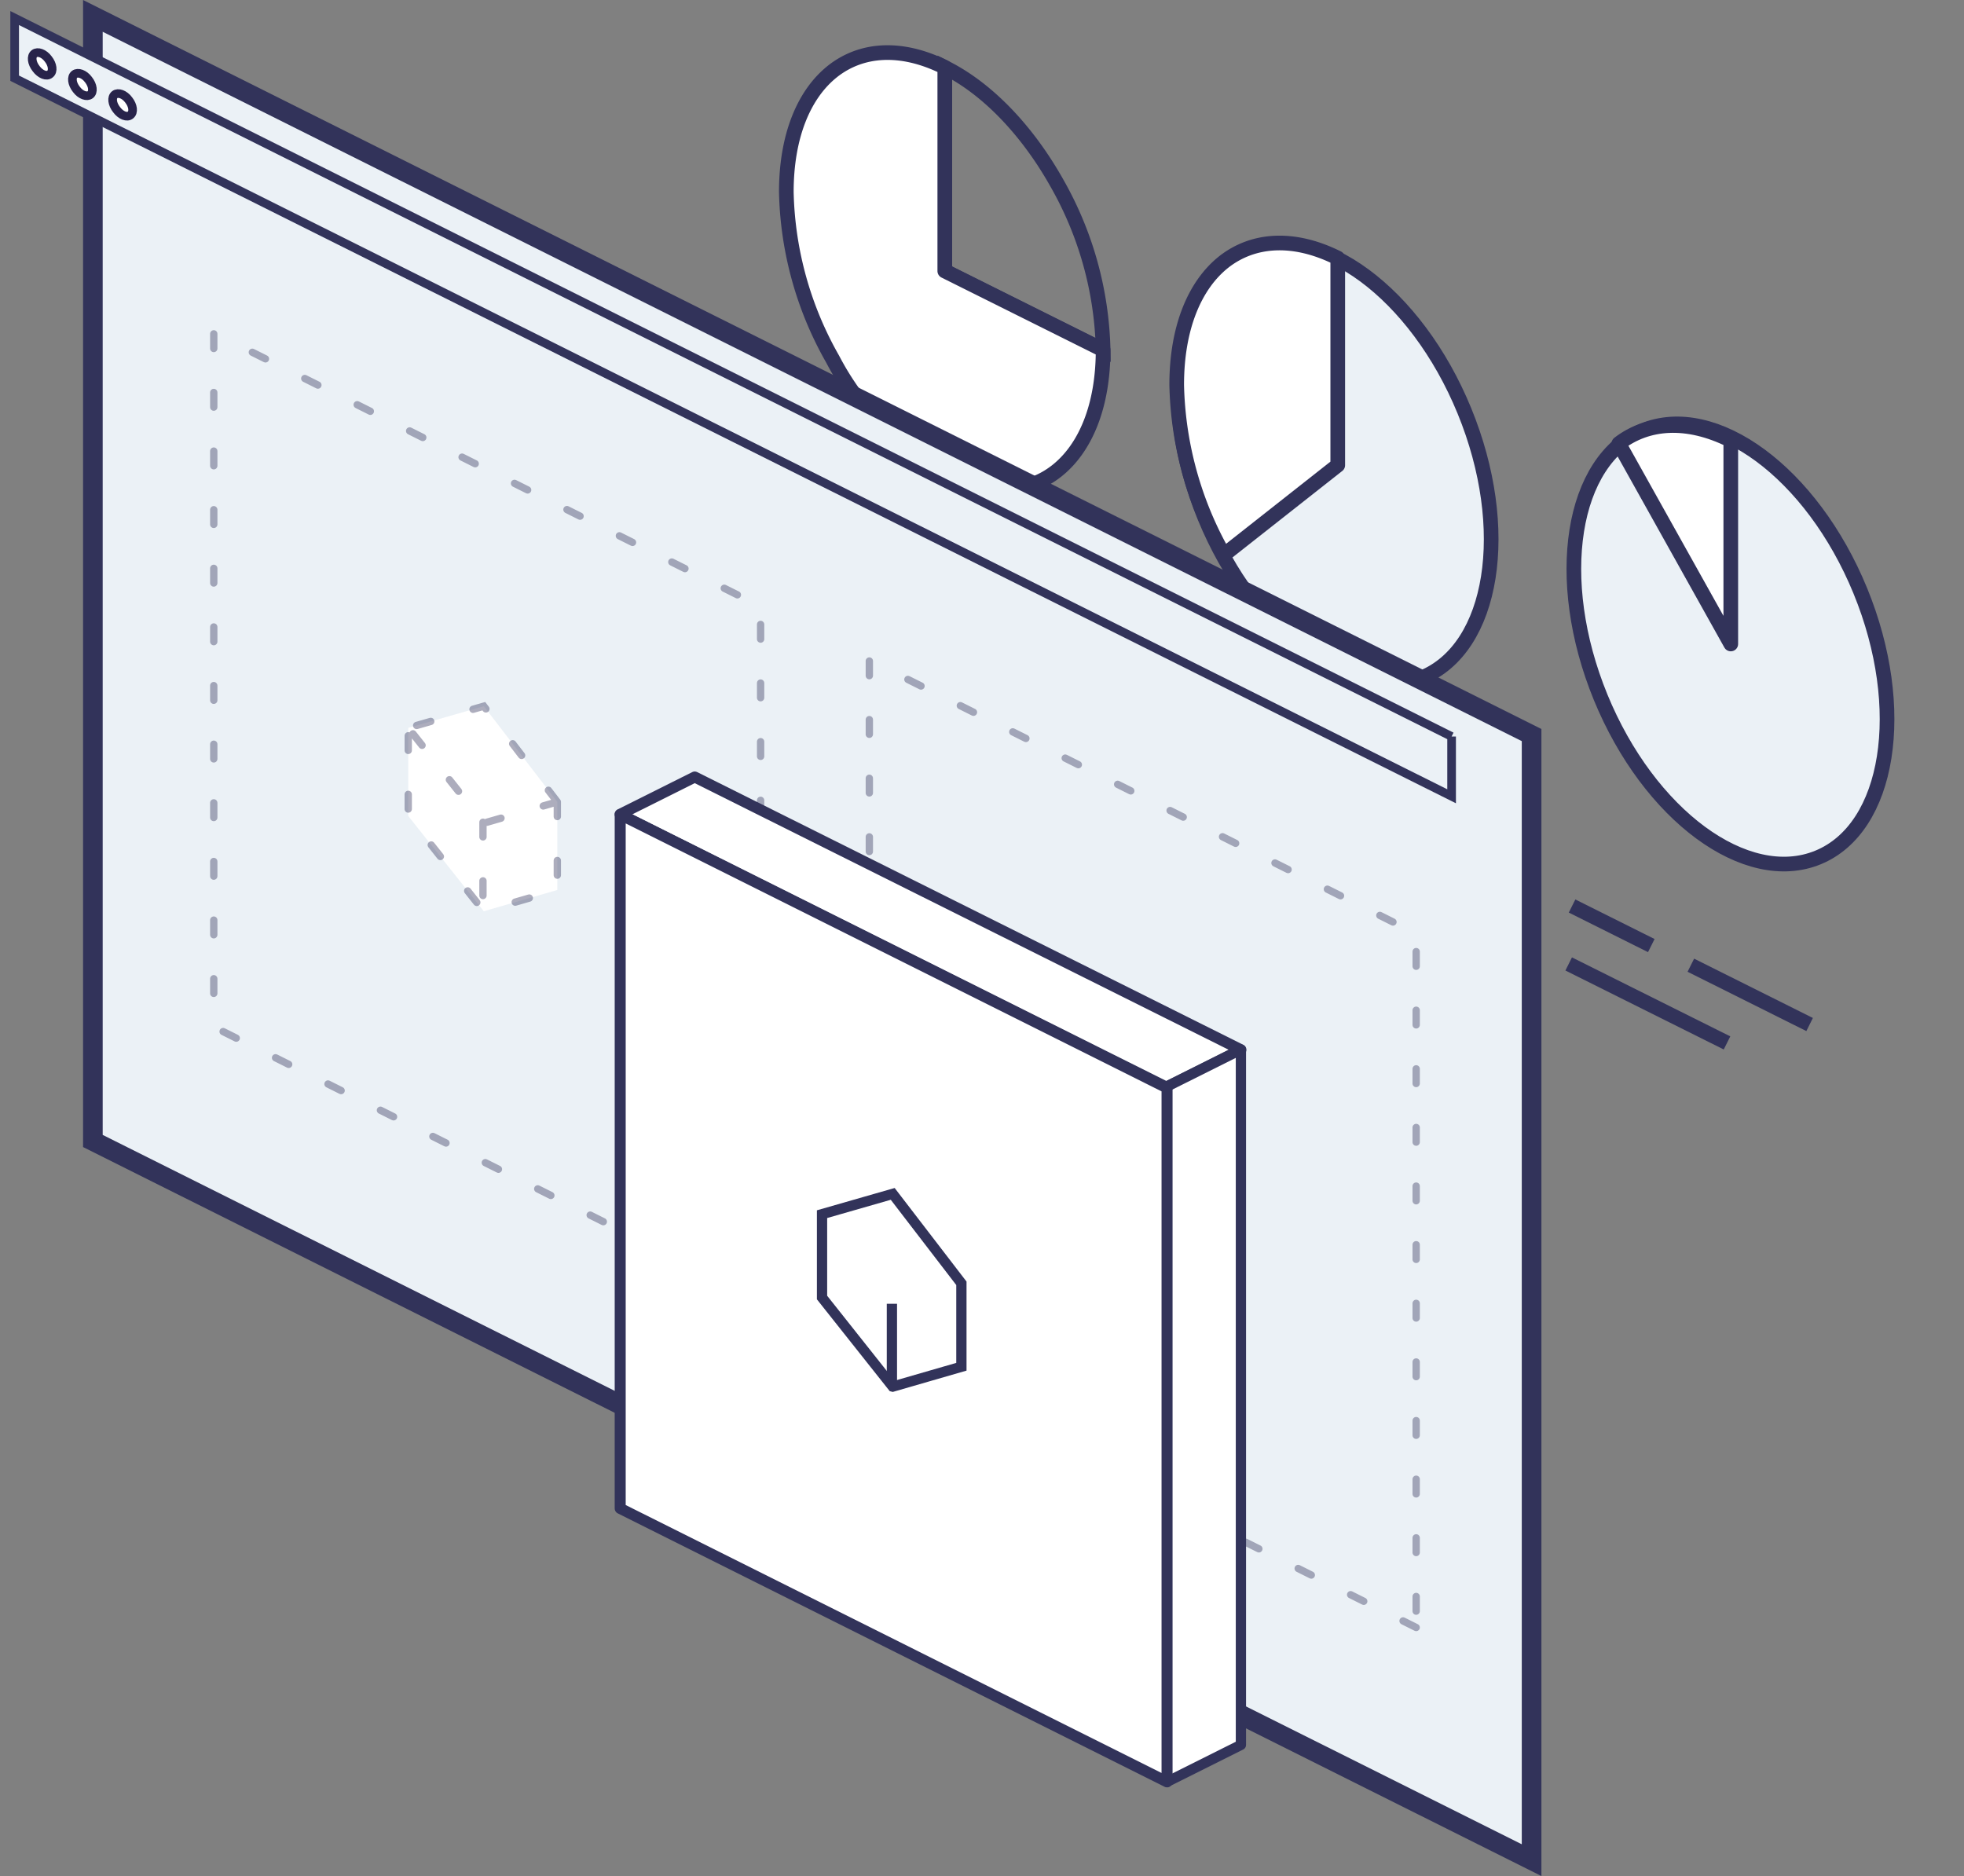 <svg class="tile__icon" width="134" height="128" fill="none" xmlns="http://www.w3.org/2000/svg"><rect width="100%" height="100%" fill="#808080" stroke="none"/><path d="M109.207 47.57c-3.298-8.044-2.006-16.192 2.886-18.198 4.892-2.006 11.532 2.89 14.831 10.935 3.298 8.045 2.006 16.192-2.886 18.198-4.892 2.006-11.532-2.89-14.831-10.934z" fill="#EBF1F6" stroke="#32335A" stroke-linecap="round" stroke-linejoin="round"/><path d="M118.088 30.046v13.892l-7.639-13.674c1.95-1.494 4.649-1.704 7.639-.218z" fill="#fff" stroke="#32335A" stroke-linecap="round" stroke-linejoin="round"/><path d="M123.467 69.902l-8.104-4.047M112.665 64.515l-5.406-2.699M117.831 71.157l-10.803-5.388" stroke="#32335A" stroke-miterlimit="10"/><path d="M82.197 35.296c-3.299-8.045-2.007-16.193 2.885-18.2 4.893-2.005 11.533 2.89 14.831 10.936 3.299 8.045 2.007 16.193-2.885 18.199-4.893 2.005-11.532-2.89-14.831-10.935z" fill="#EBF1F6" stroke="#32335A" stroke-linecap="round" stroke-linejoin="round"/><path d="M83.502 17.867c1.994-1.558 4.739-1.771 7.77-.26V31.74l-7.77 6.12a24.453 24.453 0 01-3.218-11.6c0-3.913 1.234-6.825 3.218-8.392z" fill="#fff" stroke="#32335A" stroke-linecap="round" stroke-linejoin="round"/><path d="M99.154 57.778l-16.198-8.086M99.154 61.251l-8.103-4.038" stroke="#32335A" stroke-miterlimit="10"/><path d="M72.1 12.473l.436-.245.21.373-.337.265-.309-.393zm0 0l-.434.248-.214-.374.34-.267.308.393zm-7.639-7.876h-.5v-.808l.723.36-.223.448zm0 13.892h.5v.243l-.19.15-.31-.393zm0 0l-.224.448-.704-.353.619-.487.31.392zm0 0l.224-.447.276.139v.309h-.5zm0 0l.314.39-.814.656V18.49h.5zm0 0l-.314-.389.25-.201.287.143-.223.448zm10.802 5.388l.5-.01.018.827-.74-.37.222-.447zm-2.854-11.01l-.618-.787.618.786zM64.684 4.15c3.097 1.543 5.86 4.539 7.852 8.078l-.871.49c-1.928-3.425-4.562-6.246-7.427-7.673l.446-.895zm-.723 14.34V4.596h1v13.892h-1zm.19-.393l.62.785-.62-.785zm.087.84l.447-.895-.447.895zm-.277-.447h1-1zm.814.389l-.628-.779.628.779zm10.265 5.445l-10.802-5.387.446-.895 10.803 5.388-.447.895zm-2.506-12.099a24.539 24.539 0 013.23 11.641l-1 .022a23.537 23.537 0 00-3.098-11.167l.868-.496z" fill="#32335A"/><path d="M56.812 4.861c1.96-1.54 4.659-1.75 7.649-.264V18.49l10.802 5.387c0 3.838-1.213 6.71-3.163 8.25-1.951 1.54-4.658 1.741-7.64.255a19.143 19.143 0 01-7.648-7.876 24.038 24.038 0 01-3.163-11.404c0-3.838 1.213-6.7 3.163-8.24z" fill="#fff" stroke="#32335A" stroke-linecap="round" stroke-linejoin="round"/><path d="M72.565 45.082l-2.708-1.34M67.16 42.393l-10.803-5.388M72.565 48.555l-13.51-6.727" stroke="#32335A" stroke-miterlimit="10"/><path d="M6.337 77.848l98.161 49.068V50.152L6.337 1.084v76.764z" fill="#EBF1F6" stroke="#32335A" stroke-width="1.34"/><path d="M51.895 88.719l-37.31-18.656V22.72l37.31 18.656v47.343zM96.623 111.041l-37.31-18.656V45.042l37.31 18.655v47.344z" stroke="#32335A" stroke-opacity=".4" stroke-width=".5" stroke-miterlimit="10" stroke-linecap="round" stroke-linejoin="round" stroke-dasharray="1 3"/><path d="M38.024 60.721l.001-6.01-5.015-6.529-5.156 1.48v6.01l5.154 6.5 5.016-1.45z" fill="#fff"/><path d="M38.025 54.711v6.01l-5.017 1.45-5.155-6.499.001-6.01m10.171 5.05l-5.015-6.53-5.156 1.48m10.171 5.05l-5.016 1.45-5.155-6.5M32.952 56.1v5.356" stroke="#32335A" stroke-opacity=".4" stroke-width=".5" stroke-linecap="round" stroke-dasharray="1 3"/><path d="M84.664 71.622l-5.092 2.546L42.308 55.56l5.092-2.546 37.264 18.608z" fill="#fff" stroke="#32335A" stroke-width=".75" stroke-miterlimit="10" stroke-linecap="round" stroke-linejoin="round"/><path d="M84.665 119.053l-5.04 2.52V74.131l5.04-2.52v47.442z" fill="#fff" stroke="#32335A" stroke-width=".7" stroke-miterlimit="10" stroke-linecap="round" stroke-linejoin="round"/><path d="M79.626 121.574l-37.311-18.656V55.575l37.31 18.655v47.344z" fill="#fff" stroke="#32335A" stroke-width=".75" stroke-miterlimit="10" stroke-linecap="round" stroke-linejoin="round"/><path d="M60.907 94.607l4.687-1.355v-5.694l-4.686-6.101-4.822 1.384v5.689l4.82 6.077z" fill="#fff" stroke="#32335A" stroke-width=".7"/><path d="M60.853 88.955v5.356" stroke="#32335A" stroke-width=".7"/><path d="M99.04 50.251L1 1.231v4.105L99.04 54.33V50.25z" fill="#EBF1F6" stroke="#32335A" stroke-width=".59" stroke-miterlimit="10"/><path d="M7.956 7.484c-.308-.385-.359-.846-.128-1.026.23-.18.667-.026.95.36.307.384.358.846.127 1.025-.23.205-.667.026-.949-.359zM5.212 6.099c-.308-.385-.36-.847-.128-1.026.23-.18.667-.026.949.359.308.385.359.847.128 1.026-.23.18-.667.026-.949-.359zM2.468 4.688c-.308-.385-.36-.846-.129-1.026.231-.18.667-.026.95.36.307.384.359.846.128 1.025-.231.205-.667.026-.95-.359z" fill="#fff" stroke="#28234A" stroke-width=".59" stroke-miterlimit="10" stroke-linecap="round" stroke-linejoin="round"/></svg>